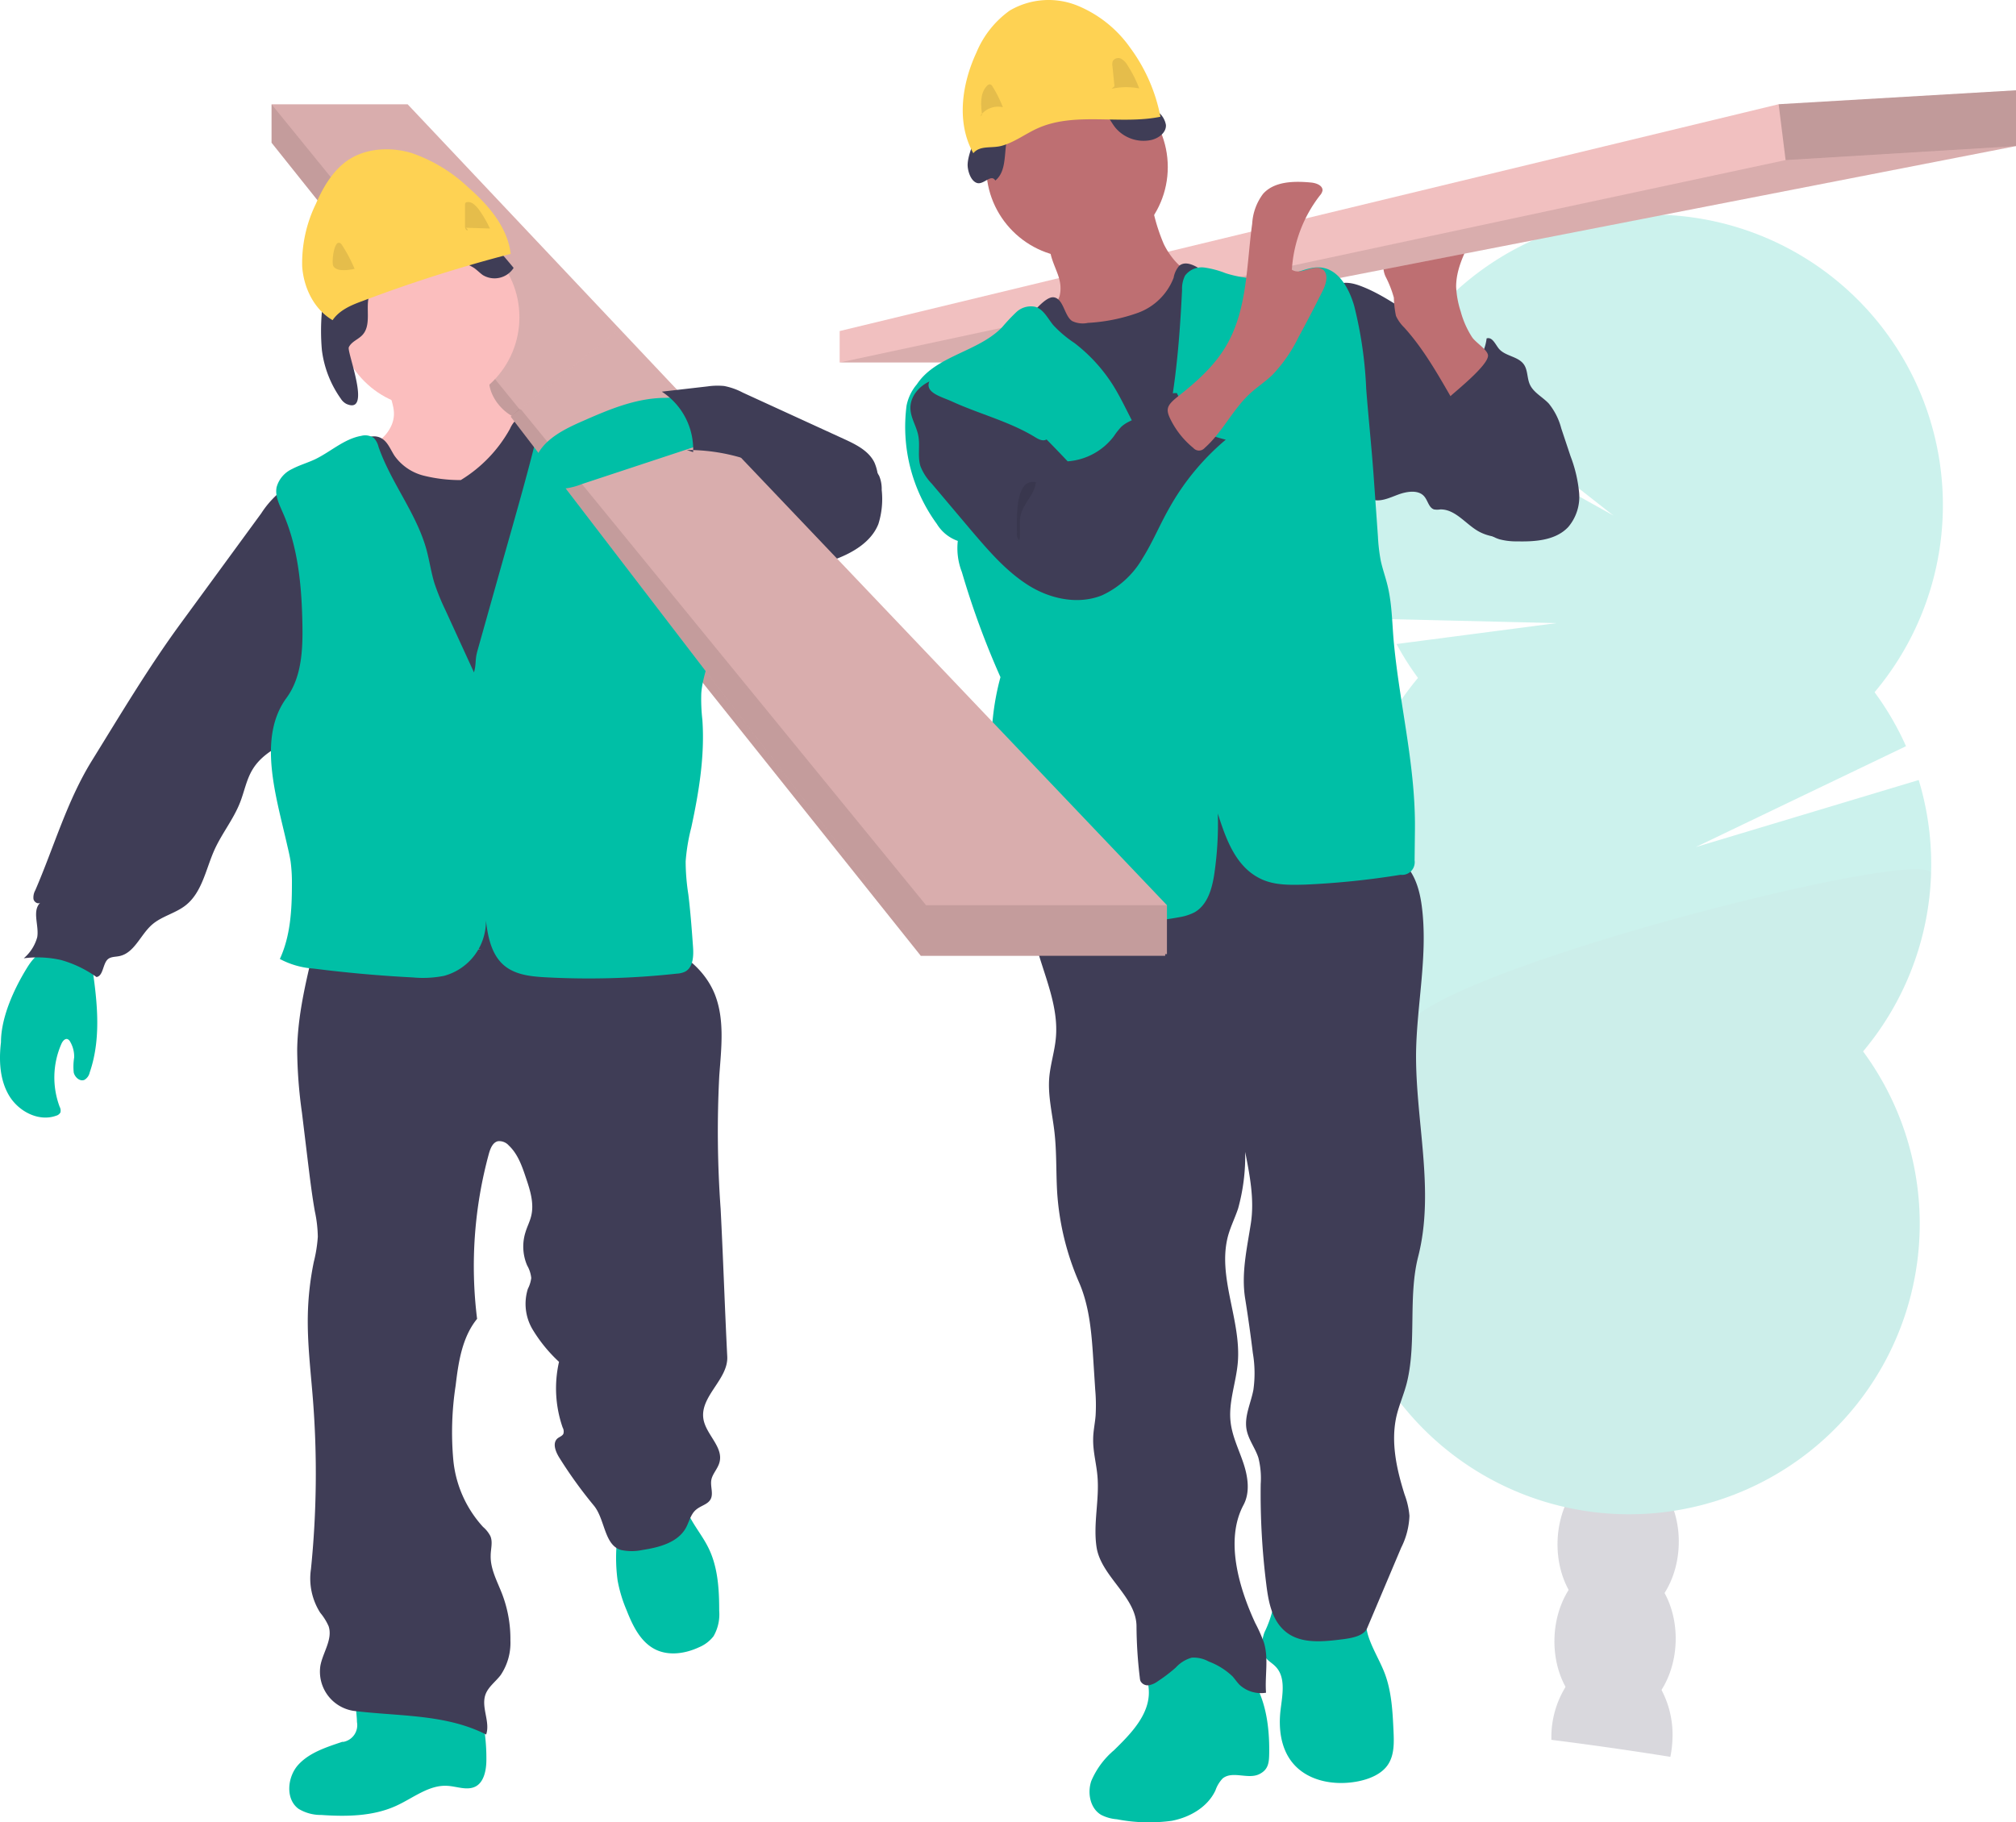 <svg xmlns="http://www.w3.org/2000/svg" viewBox="0 0 355.8 321.71"><title>Asset 1</title><g style="opacity:0.2"><path d="M295.17,306.93a19.25,19.25,0,0,1-.37,3.21q-10.44-1.67-21-3v-.86a16.93,16.93,0,0,1,2.5-8.48c2.06-3.26,5.19-5.3,8.64-5.19s6.44,2.34,8.29,5.71A16.86,16.86,0,0,1,295.17,306.93Z" style="fill:#3f3d56"/><ellipse cx="285.04" cy="289.51" rx="14.01" ry="10.7" transform="translate(-13.33 565.26) rotate(-88.19)" style="fill:#3f3d56"/><ellipse cx="285.59" cy="272.39" rx="14.01" ry="10.7" transform="translate(4.31 549.23) rotate(-88.19)" style="fill:#3f3d56"/><ellipse cx="286.12" cy="255.27" rx="14.01" ry="10.7" transform="translate(21.94 533.18) rotate(-88.19)" style="fill:#3f3d56"/><ellipse cx="286.66" cy="238.15" rx="14.01" ry="10.7" transform="translate(39.57 517.14) rotate(-88.19)" style="fill:#3f3d56"/><path d="M250.27,119.69a49.33,49.33,0,0,1-3.8-6L274.73,110l-30.42-.73a51.38,51.38,0,0,1,.31-40.64L284.74,91,248,62.2a51.28,51.28,0,1,1,82.84,60,51,51,0,0,1,5.55,9.53l-37.09,17.8,39.33-11.83a51.34,51.34,0,0,1-9.82,47.91,51.28,51.28,0,1,1-80.56-2.54,51.29,51.29,0,0,1,2-63.38Z" style="fill:#00bfa6"/><path d="M340.8,154.27a51,51,0,0,1-12,31.34,51.28,51.28,0,1,1-80.56-2.54C241.67,174.14,341,148.52,340.8,154.27Z" style="opacity:0.1;isolation:isolate"/></g><path d="M263.15,63.71a22.66,22.66,0,0,1,3,1.95,19.52,19.52,0,0,1,3,3.29c4.29,5.55,8.25,12,7.83,19a7.69,7.69,0,0,1-2.23,5.5C273,95,270.44,95,268.12,95c-2.52,0-5.17,0-7.35-1.3s-4-3.83-6.58-3.77a3.38,3.38,0,0,1-1.1,0c-.89-.29-1.07-1.46-1.65-2.2-1-1.33-3.11-1-4.68-.42s-3.31,1.45-4.86.78A5.05,5.05,0,0,1,239.79,86c-3.71-6-4.5-13.21-5.2-20.18-.43-4.24-3.71-18.7,5.34-15.41,4,1.44,7.74,4.32,11.38,6.43Z" style="fill:#3f3d56"/><path d="M254.21,65.14a4.45,4.45,0,0,0,5.49-.22,8.28,8.28,0,0,0,2.67-5.18c1-.31,1.51,1,2.15,1.8,1.12,1.36,3.4,1.34,4.42,2.79.71,1,.55,2.39,1.05,3.52.65,1.46,2.26,2.22,3.36,3.4a11.58,11.58,0,0,1,2.2,4.39l1.64,4.92a24.13,24.13,0,0,1,1.5,6.37,8.22,8.22,0,0,1-1.9,6.09c-2.2,2.37-5.81,2.62-9,2.55a11.63,11.63,0,0,1-3.16-.37c-2.83-.88-4.64-3.73-5.39-6.6s-.67-5.88-1.11-8.82a34.13,34.13,0,0,0-2.5-8.38c-.88-2.08-3.3-5.18-3.26-7.39C253.09,64,253.61,64.67,254.21,65.14Z" style="fill:#3f3d56"/><path d="M257.8,55a16.44,16.44,0,0,1-.81-4.39c0-3,1.37-5.82,2.75-8.5l-11.43,1.55c-1.38.19-2.92.47-3.7,1.62a4,4,0,0,0,0,3.69A19,19,0,0,1,246,52.55a18.25,18.25,0,0,0,.37,3.21,6.9,6.9,0,0,0,1.47,2.07c3.27,3.62,5.72,7.89,8.16,12.12-.07-.12,6.89-5.51,6.61-7.27-.16-1-2.17-2.2-2.81-3.16A16.06,16.06,0,0,1,257.8,55Z" style="fill:#be6f72"/><polygon points="355.8 15.94 355.8 25.79 187.13 58.69 178.38 63.99 148.19 63.99 148.19 58.44 313.91 18.4 355.8 15.94" style="fill:#f1c0c0"/><polygon points="355.8 25.79 187.13 58.69 178.38 63.99 148.19 63.99 315.14 28.26 355.8 25.79" style="opacity:0.1;isolation:isolate"/><path d="M220.38,295.56a13.06,13.06,0,0,0-15.9-3.38,4.38,4.38,0,0,0-1.46,1.14c-1,1.4-.36,3.33-.27,5.06.23,4.22-3.13,7.65-6.15,10.6a14.54,14.54,0,0,0-4,5.42c-.73,2.15-.19,4.88,1.77,6a7.33,7.33,0,0,0,2.74.76,29.8,29.8,0,0,0,9.7.27c3.19-.61,6.32-2.42,7.7-5.36a5.75,5.75,0,0,1,1.29-2.13c1.76-1.39,4.46.24,6.46-.75,1.65-.82,1.72-2.11,1.74-3.81C224.06,304.68,223.36,299.36,220.38,295.56Z" style="fill:#00bfa6"/><path d="M244.38,295.38c1.23,3.24,1.4,6.77,1.56,10.23.09,2,.15,4.14-.93,5.83s-3.19,2.58-5.21,3c-4.17.86-9,.05-11.69-3.26-2.06-2.53-2.49-6-2.11-9.28.32-2.69,1-5.84-.93-7.75-.5-.51-1.15-.87-1.61-1.42-1-1.22-.84-3.06-.3-4.56a19.93,19.93,0,0,0,1.57-4.51c.08-.74,13.54.52,14.78,1.13,1.69.83,1.43,2.22,1.94,3.9C242.16,291,243.52,293.14,244.38,295.38Z" style="fill:#00bfa6"/><path d="M246.85,151.72c2.64,1.71,3.66,5.07,4.07,8.19,1.13,8.55-.85,17.19-1,25.82-.14,12.09,3.36,24.4.37,36.11-1.79,7-.27,15-1.95,22.07-.5,2.1-1.42,4.08-1.9,6.18-1,4.55.05,9.31,1.46,13.76a14,14,0,0,1,.85,3.73,13.52,13.52,0,0,1-1.46,5.64l-6,14.19c-.67,1.59-3.31,1.85-5,2.06-3.18.38-6.73.65-9.26-1.32s-3.14-5.27-3.53-8.35a128,128,0,0,1-1-17.83,14.71,14.71,0,0,0-.41-4.63c-.55-1.71-1.76-3.19-2.09-5-.42-2.34.77-4.64,1.21-7a21.08,21.08,0,0,0-.1-6.49c-.39-3.2-.84-6.4-1.35-9.58-.72-4.45.31-8.84,1-13.3.65-4.19-.18-8.46-1-12.62a34.78,34.78,0,0,1-1.25,10c-.53,1.59-1.29,3.11-1.75,4.73-2,7.27,2.32,14.9,1.7,22.43-.29,3.52-1.67,7-1.28,10.47.27,2.54,1.45,4.87,2.26,7.29s1.23,5.19,0,7.45c-3.25,6.14-.82,14.49,2.09,20.79a27.41,27.41,0,0,1,1.54,3.46c.86,2.84.14,5.89.37,8.85a5.56,5.56,0,0,1-4.69-1.41c-.44-.46-.8-1-1.23-1.48a12.29,12.29,0,0,0-4.18-2.61,5.49,5.49,0,0,0-3-.69,6,6,0,0,0-2.85,1.77,27.94,27.94,0,0,1-3.14,2.39,3.79,3.79,0,0,1-1.6.71,1.42,1.42,0,0,1-1.47-.75,1.86,1.86,0,0,1-.11-.52,79.14,79.14,0,0,1-.59-9.1c0-5.23-6.26-8.83-7.05-14-.63-4.17.54-8.42.15-12.62-.19-2.16-.79-4.28-.75-6.44,0-1.4.32-2.77.43-4.16a31.12,31.12,0,0,0-.07-4.63l-.31-4.83c-.3-4.77-.63-9.64-2.51-14a47.51,47.51,0,0,1-3.9-16.08c-.2-3.5-.07-7-.47-10.51-.36-3.17-1.16-6.32-.93-9.5.19-2.46,1-4.84,1.19-7.3.39-4.73-1.41-9.33-2.82-13.86s-2.45-9.55-.6-13.92a4.64,4.64,0,0,1,1.28-1.86,5.6,5.6,0,0,1,2.36-.88,183.1,183.1,0,0,1,52.22-3.33A17.29,17.29,0,0,1,246.85,151.72Z" style="fill:#3f3d56"/><circle cx="190.08" cy="29.49" r="16.02" style="fill:#be6f72"/><path d="M187,49.5a5.73,5.73,0,0,1,0,2.79,6.42,6.42,0,0,1-1,1.76,45.2,45.2,0,0,1-5.13,5.58,9.29,9.29,0,0,0,4.79,4.73,27.74,27.74,0,0,0,6.61,1.89,6.93,6.93,0,0,0,6.48-1.12l8.9-5.33a17.68,17.68,0,0,0,3.7-2.67,9.11,9.11,0,0,0,2.58-6.26,1.71,1.71,0,0,0-.32-1.18,2.05,2.05,0,0,0-1.22-.51c-3.13-.69-5.6-3.23-7-6.11a32.7,32.7,0,0,1-2.43-9.27l-9.49,5c-1.41.75-2.81,1.5-4.27,2.15-.93.42-2.81.77-3.47,1.62C184.4,44.14,186.65,47.61,187,49.5Z" style="fill:#be6f72"/><path d="M180.86,56.72a10.51,10.51,0,0,0-3.07,4.15c-.62,2,0,4.11.56,6.09a181,181,0,0,1,6,25.79c.84,6,1.15,12.09,1.56,18.16.84,12.38,2.06,32.12,3.69,44.42,6,.27,11.85-1.48,17.8-2.12,11.12-1.18,22.57,1.52,33.46-1-2.64-10.43-5.28-28.24-7.92-38.66A73.4,73.4,0,0,1,230.52,101c-.23-3-.09-6.11-.05-9.18.09-6-.24-12-.57-18-.38-7-.76-14-2.42-20.85a3.89,3.89,0,0,0-1.16-2.29c-1-.73-2.3-.47-3.49-.31a15.19,15.19,0,0,1-10.38-2.46c-1.32-.9-3.09-2-4.32-1a4.34,4.34,0,0,0-1,2.13,10.65,10.65,0,0,1-6.26,6.17A31.2,31.2,0,0,1,192,57a4.34,4.34,0,0,1-2.75-.31c-1.42-.87-1.52-4-3.31-4.21C184.38,52.33,181.92,55.71,180.86,56.72Z" style="fill:#3f3d56"/><path d="M204.52,81.14c-3.69-3.53-5.31-8.65-8-13a28.79,28.79,0,0,0-6.91-7.6,20.49,20.49,0,0,1-3.76-3.19c-.95-1.17-1.67-2.73-3.11-3.18a3.75,3.75,0,0,0-3.37.93,33,33,0,0,0-2.5,2.66c-4.24,4.39-11.69,5-15.05,10.08A8.28,8.28,0,0,0,160,71.59a29.07,29.07,0,0,0,5.34,20.9,7.07,7.07,0,0,0,3.7,3,11.61,11.61,0,0,0,.72,5.5,147.07,147.07,0,0,0,6.81,18.55,45.08,45.08,0,0,0-1.34,7.19c-.7,6.11,0,12.31-.71,18.43-.54,5-2,9.87-2.05,14.88,0,.8.07,1.75.76,2.16a2.35,2.35,0,0,0,1.19.25l12.3.37c7.14.21,14.35.42,21.38-.9a9.08,9.08,0,0,0,2.69-.85c2.38-1.33,3.17-4.33,3.55-7a61,61,0,0,0,.59-10.46c1.49,4.71,3.26,9.58,7.76,11.62,2.38,1.08,5.1,1,7.71.93a145.39,145.39,0,0,0,16.79-1.73,2.22,2.22,0,0,0,2.47-1.92,2.35,2.35,0,0,0,0-.65l.06-5.46c.12-11.09-2.63-21.69-3.7-32.73-.34-3.48-.31-7-1.16-10.41-.35-1.43-.86-2.83-1.17-4.27a30.69,30.69,0,0,1-.5-4.27l-.78-11c-.37-5.09-.9-10-1.29-15.08A72.55,72.55,0,0,0,239,54c-.87-3-2.68-6.4-5.81-6.77-1.67-.19-3.29.54-4.88,1a19.74,19.74,0,0,1-12,0,16.66,16.66,0,0,0-3.74-1,3.66,3.66,0,0,0-3.42,1.42,5.11,5.11,0,0,0-.53,2.52C208.14,61.14,207.27,71.43,204.52,81.14Z" style="fill:#00bfa6"/><path d="M188.43,81.44c-4.61-4.86-9.34-9.81-15.28-12.9-2.34-1.22-5-2.14-7.59-1.68s-5,2.71-4.88,5.34c.08,1.63,1.07,3.07,1.38,4.67.36,1.8-.16,3.72.4,5.46a9.36,9.36,0,0,0,2,3.07l7.08,8.39c3,3.5,6,7,9.86,9.47s8.86,3.55,13.1,1.83a16,16,0,0,0,7.18-6.59c1.76-2.8,3-5.86,4.65-8.75a43.48,43.48,0,0,1,10-12.13c-2.08-.54-4.69-1.3-6-3a10.29,10.29,0,0,1-1-1.72l-1.62-3.5a4,4,0,0,0-3,1.13,25.14,25.14,0,0,1-2.23,2.27c-1.41,1.06-3.32,1.35-4.6,2.56A12.82,12.82,0,0,0,196.59,77,11.23,11.23,0,0,1,188.43,81.44Z" style="fill:#3f3d56"/><path d="M216.7,60.53c3.47-6.33,3.31-13.92,4.3-21.07a9.65,9.65,0,0,1,1.91-5.23c2-2.26,5.53-2.29,8.55-2,.89.1,2,.52,1.95,1.41a1.85,1.85,0,0,1-.45.85A23.76,23.76,0,0,0,228,47.61c1.57,1.09,4-1.15,5.51,0,1,.84.54,2.5-.06,3.7q-2.08,4.17-4.31,8.28a26.35,26.35,0,0,1-4.57,6.59c-1.27,1.22-2.76,2.18-4.05,3.38-3,2.81-4.81,6.78-7.91,9.52a1.32,1.32,0,0,1-2,0,15.16,15.16,0,0,1-3.78-4.57c-1.18-2.18-1-2.82.86-4.36C211.14,67.44,214.53,64.49,216.7,60.53Z" style="fill:#be6f72"/><path d="M182.63,77.14c.6.37,1.34.79,2,.48a2.08,2.08,0,0,0,.67-.65A23.54,23.54,0,0,0,188.14,72a1.87,1.87,0,0,0,.21-.8c0-.64-.57-1.11-1.1-1.48a40.74,40.74,0,0,0-9.09-4.32,18.76,18.76,0,0,0-8.2-1.62,7.82,7.82,0,0,0-5.47,2.78c-2,2.57,1.35,3.35,3.45,4.28C172.8,73.08,178.06,74.36,182.63,77.14Z" style="fill:#00bfa6"/><path d="M179.48,94.14a1.48,1.48,0,0,0,.42,1.26c.29-1.42-.09-2.92.21-4.35.44-2.15,2.53-3.77,2.71-5.93C179,84.37,179.51,91.82,179.48,94.14Z" style="opacity:0.1;isolation:isolate"/><polygon points="355.8 15.94 355.8 25.79 315.14 28.26 313.91 18.4 355.8 15.94" style="opacity:0.2;isolation:isolate"/><path d="M175.66,31.87c2.54-2.07,1.07-6.41,2.79-9.19a8.93,8.93,0,0,1,4.35-3,19.76,19.76,0,0,1,6.35-1.76,7.39,7.39,0,0,1,6,2.21c.65.74,1.09,1.64,1.7,2.41a6.5,6.5,0,0,0,6.3,2.18c1.33-.3,2.71-1.31,2.62-2.67a3.75,3.75,0,0,0-1.2-2.14l-2.86-3.17c-3.25-3.6-6.86-7.42-11.63-8.32-3.32-.63-6.72.26-9.92,1.33-1.29.43-2.74,1.07-3.1,2.38-.24.9.12,1.88-.09,2.79-.41,1.81-2.73,2.42-3.81,3.94s-.75,3.32-1.06,5-1.21,3.32-1.32,5.06c-.07,1,.46,3,1.64,3.38S174.93,30.62,175.66,31.87Z" style="fill:#3f3d56"/><path d="M204.8,20.61a30,30,0,0,0-5.32-12.16A21.26,21.26,0,0,0,190,.93a13.56,13.56,0,0,0-11.79.93,17.18,17.18,0,0,0-5.89,7.43c-2.59,5.58-3.55,12.4-.54,17.76,1.2-1.46,3.26-.8,5.08-1.33,2.28-.65,4.21-2.17,6.38-3.12C189.8,19.71,197.8,22.05,204.8,20.61Z" style="fill:#fed253"/><path d="M173.32,20.3c-.23-1.8-.38-3.89.9-5.17a.65.65,0,0,1,.53-.24.7.7,0,0,1,.41.36A22.38,22.38,0,0,1,177,18.93a3.82,3.82,0,0,0-4,1.55" style="opacity:0.1;isolation:isolate"/><path d="M196.69,15.22l-.36-3.57a1.65,1.65,0,0,1,.07-.88,1.13,1.13,0,0,1,1.46-.4A3,3,0,0,1,199,11.54a21.31,21.31,0,0,1,2.06,4.07,12.1,12.1,0,0,0-4.87.06" style="opacity:0.1;isolation:isolate"/><polygon points="205.64 160.11 205.64 168.27 198.75 168.73 162.51 168.73 162.51 160.11 205.64 160.11" style="opacity:0.1;isolation:isolate"/><polygon points="205.64 160.11 205.64 168.73 162.51 168.73 47.93 25.2 47.93 18.42 71.95 18.42 205.64 160.11" style="fill:#f1c0c0"/><polygon points="205.64 160.11 205.64 168.73 162.51 168.73 47.93 25.2 47.93 18.42 71.95 18.42 205.64 160.11" style="opacity:0.1;isolation:isolate"/><polygon points="205.64 160.11 205.64 168.73 162.51 168.73 47.93 25.2 47.93 18.42 163.13 160.11 205.64 160.11" style="opacity:0.1;isolation:isolate"/><path d="M63,304a3,3,0,0,1-2.4,3.5l-.22,0c-2.78.94-5.73,1.87-7.7,4s-2.36,6.08,0,7.81a7.53,7.53,0,0,0,4,1.09c4.53.31,9.25.25,13.36-1.67,2.94-1.36,5.71-3.68,8.94-3.47,1.67.1,3.45.88,4.94.12s1.91-2.88,1.92-4.65a34.43,34.43,0,0,0-1.65-10.89c-.15-.48-6.51-.85-7.27-1l-7.71-1c-1.46-.19-4.61-1.29-5.76-.07S63,302.52,63,304Z" style="fill:#00bfa6"/><path d="M109,279a24.55,24.55,0,0,0,1.58,5.24c1.07,2.72,2.44,5.61,5.06,6.93,2.38,1.19,5.3.76,7.72-.37a6.34,6.34,0,0,0,2.57-1.95,7.74,7.74,0,0,0,1-4.49c0-3.87-.23-7.87-2-11.31-1.52-3-4.17-5.58-4.21-8.9l-9.11,1.76a2.62,2.62,0,0,0-1.34.53,2.27,2.27,0,0,0-.58,1.09A29.76,29.76,0,0,0,109,279Z" style="fill:#00bfa6"/><path d="M.17,184c-.38,3.22-.22,6.67,1.46,9.45s5.22,4.62,8.28,3.51a1.2,1.2,0,0,0,.75-.57,1.39,1.39,0,0,0-.13-1,14.76,14.76,0,0,1,.31-11.12c.2-.46.63-1,1.1-.82a1,1,0,0,1,.45.46,5.23,5.23,0,0,1,.7,2.76,10.23,10.23,0,0,0-.08,2.65c.19.86,1.11,1.67,1.91,1.3a2,2,0,0,0,.91-1.29c2.23-6.45,1.22-13.5.2-20.25A1.07,1.07,0,0,0,15,168h-.19c-4.72-.47-7.3-1.6-10,2.79C2.52,174.47.17,179.56.17,184Z" style="fill:#00bfa6"/><path d="M55.35,167.6c-1.4,5.82-2.81,11.71-2.9,17.69a83,83,0,0,0,.84,11.13l1.05,8.66c.36,2.92.71,5.83,1.22,8.72a23.06,23.06,0,0,1,.53,4.53,24.85,24.85,0,0,1-.71,4.45,51.85,51.85,0,0,0-1.05,9.3c-.11,5,.51,10,.9,15A167.05,167.05,0,0,1,54.88,277a11.25,11.25,0,0,0,1.64,7.71A10,10,0,0,1,58,287.09c.75,2.29-1,4.58-1.45,6.93a7,7,0,0,0,5.82,8c8,1,16.22.52,23.43,4.18.76-2.22-.9-4.74-.14-7,.48-1.4,1.8-2.31,2.7-3.49a10.18,10.18,0,0,0,1.72-6.1,22.25,22.25,0,0,0-1.48-8.27c-.85-2.2-2.07-4.37-2-6.73,0-1.16.41-2.38-.06-3.45a5.42,5.42,0,0,0-1.29-1.61A20.36,20.36,0,0,1,80,257.7a54.53,54.53,0,0,1,.42-13.14c.49-4.14,1.15-8.51,3.78-11.74a75.38,75.38,0,0,1,2.11-29.25c.26-.88.67-1.9,1.57-2.11a2.25,2.25,0,0,1,1.92.76c1.57,1.47,2.32,3.6,3,5.64.75,2.21,1.51,4.57.94,6.83-.24,1-.72,1.88-1,2.84a8.42,8.42,0,0,0,.3,5.87,5.59,5.59,0,0,1,.72,2.21,5.89,5.89,0,0,1-.6,1.92,8.84,8.84,0,0,0,.83,7.15,26.28,26.28,0,0,0,4.67,5.73A21.06,21.06,0,0,0,99.3,252a1.44,1.44,0,0,1,.13,1.11c-.18.38-.64.52-1,.79-1,.82-.38,2.37.29,3.44a78.49,78.49,0,0,0,6.07,8.42c2,2.39,1.82,7,4.8,7.86a9,9,0,0,0,3.8,0c2.94-.45,6.22-1.3,7.66-3.9.59-1.07.83-2.37,1.75-3.17s2.11-.94,2.62-1.9-.06-2.22.11-3.33,1.14-2,1.45-3.17c.74-2.7-2.41-4.92-2.84-7.68-.62-4,4.42-7,4.21-11-.44-8.69-.72-17.42-1.17-26.11a190.15,190.15,0,0,1-.24-23.39c.35-4.85,1-9.93-.78-14.44-2.56-6.36-9.62-9.93-16.45-10.61s-13.64.94-20.41,2A129.09,129.09,0,0,1,55.35,167.6Z" style="fill:#3f3d56"/><circle cx="75.65" cy="56" r="16.02" style="fill:#fbbebe"/><path d="M69.13,75a6.83,6.83,0,0,1-6.53,4.13c-.58,2.4.81,4.82,2.4,6.71A28.48,28.48,0,0,0,92.26,95.2,13.48,13.48,0,0,0,97.63,93a11.91,11.91,0,0,0,4.1-7.1,35.38,35.38,0,0,0,.39-8.35,2.14,2.14,0,0,0-.44-1.54,2.2,2.2,0,0,0-1.4-.46c-3.38-.3-6.91-.43-9.88-2.09S85.32,68,86.75,64.93c-.23.48-6.07.71-6.84.81-2.41.34-4.82.72-7.22,1.16a13.1,13.1,0,0,0-3.39.64c-1.45.75-.91.38-.57,1.74C69.24,71.36,70,72.85,69.13,75Z" style="fill:#fbbebe"/><path d="M81.32,84.75A26.58,26.58,0,0,1,74.91,84a9,9,0,0,1-5.26-3.51c-.74-1.12-1.22-2.53-2.4-3.16-1.93-1-4.13.69-5.67,2.24a20.5,20.5,0,0,1-4.82,3.88c-2.14,1.13-4.64,1.53-6.66,2.86a16.79,16.79,0,0,0-4,4.32L31.93,110c-5.69,7.76-10.64,16.09-15.71,24.28-4.39,7.09-6.69,15.25-10,22.9a2.59,2.59,0,0,0-.31,1.54c.12.52.75.94,1.19.64-1.49,1.48-.18,4-.53,6.08a7.45,7.45,0,0,1-2.38,3.73,18.78,18.78,0,0,1,6.6.31,20.11,20.11,0,0,1,6.24,3c1.21-.19,1.1-2.34,2-3.14.54-.47,1.34-.41,2-.55,2.67-.52,3.73-3.73,5.78-5.54,1.71-1.51,4.13-2,5.94-3.42,2.94-2.31,3.57-6.42,5.11-9.83,1.31-2.89,3.37-5.41,4.52-8.37.75-1.92,1.11-4,2.18-5.77,1.71-2.86,4.93-4.38,8-5.75,1.94-.87,4-1.77,6.09-1.63-.11,4.65-.7,9.23.31,13.77.35,1.6.84,3.16,1.26,4.75,1.91,7.16,2.36,14.62,2.45,22a67.39,67.39,0,0,1,14-1.68c3.71-.11,7.41.37,11.12.3,4.4-.08,8.75-.93,13.15-1.23s9,0,12.89,2a121.77,121.77,0,0,1,.53-19l1.06-9.94a60.5,60.5,0,0,1,1.33-8.58c.58-2.28,1.42-4.48,2.06-6.75,2.25-8,1.84-16.54,1.41-24.87-.22-4.28-1.87-8.49-3.81-12.3a32.07,32.07,0,0,0-2.4-4.08,23.6,23.6,0,0,0-20.66-9.7,4.18,4.18,0,0,0-1.48.32A5,5,0,0,0,90,75.71,24.52,24.52,0,0,1,81.32,84.75Z" style="fill:#3f3d56"/><path d="M61.56,61.31c.45-1,1.66-1.37,2.4-2.17,1.42-1.52.78-4,1-6,.36-3,2.85-5.51,5.7-6.58a18.44,18.44,0,0,1,9-.57,8.75,8.75,0,0,1,4.06,1.35c.52.38,1,.87,1.49,1.22a4,4,0,0,0,5.44-1.27C87.11,43,83.19,38.53,77.81,37.22a26.41,26.41,0,0,0-5.61-.53c-2.49,0-5.06-.09-7.36.86-3.13,1.29-5.33,4.26-6.46,7.46a36.06,36.06,0,0,0-1.57,10,38.61,38.61,0,0,0,0,6.8,18.8,18.8,0,0,0,3.34,8.57,2.56,2.56,0,0,0,1,.93C65.71,73.31,61.19,62.14,61.56,61.31Z" style="fill:#3f3d56"/><path d="M90.13,44.82c-.55-4.71-3.91-8.6-7.48-11.73A27.58,27.58,0,0,0,72.6,27c-3.77-1.11-8.11-.87-11.34,1.38C58.66,30.23,57,33.11,55.74,36a23.91,23.91,0,0,0-2.41,11c.25,3.78,2.09,7.61,5.37,9.52,1.18-1.74,3.23-2.64,5.2-3.35A253.77,253.77,0,0,1,90.13,44.82Z" style="fill:#fed253"/><path d="M59.8,42.86c.32,0,.53.33.69.6a26.22,26.22,0,0,1,2.09,4c-1.17.25-3.18.53-3.76-.5C58.51,46.44,58.88,42.81,59.8,42.86Z" style="opacity:0.1;isolation:isolate"/><path d="M82.59,40.6c-.24.23-.52-.24-.52-.58V36.14a.55.55,0,0,1,.07-.31.46.46,0,0,1,.33-.16c.81-.09,1.48.6,2,1.26a20.7,20.7,0,0,1,2,3.41l-4.23-.13" style="opacity:0.1;isolation:isolate"/><path d="M135.38,104.85a26.17,26.17,0,0,1,2.94-2.41c2.77-1.85,6.12-2.58,9.23-3.76s6.27-3.09,7.48-6.19a14.68,14.68,0,0,0,.58-6,6,6,0,0,0-.44-2.47,4.91,4.91,0,0,0-1.58-1.72c-4.22-3.12-9.88-3.37-15.12-3a94.77,94.77,0,0,0-33.41,8.34A2.12,2.12,0,0,0,103.39,90a23,23,0,0,0,1.13,8.71c1.38,3.56,4.22,6.43,5.41,10.06.54,1.63.72,3.36,1.19,5a7.05,7.05,0,0,0,2.81,4.18c3.95,2.36,7.68-.81,10.42-3.27Z" style="fill:#3f3d56"/><path d="M83.65,118.7l-5.07-11.06a39.68,39.68,0,0,1-1.92-4.73C76.08,101,75.8,99,75.26,97,73.48,90.58,69,85.2,66.8,78.87A3.46,3.46,0,0,0,66,77.34a2.68,2.68,0,0,0-2.23-.4c-3.06.53-5.45,2.86-8.25,4.18-1.3.6-2.7,1-4,1.69A5,5,0,0,0,48.82,86c-.31,1.53.45,3,1.09,4.49,2.72,6.14,3.34,13,3.46,19.72.09,4.52-.14,9.37-2.81,13-5.13,7-1.85,17.28.07,25.75.23,1,.5,2.08.66,3.14a28.16,28.16,0,0,1,.23,4c0,4.49-.25,9.12-2.13,13.19a14.69,14.69,0,0,0,6,1.7q8.72,1.11,17.49,1.56a19.09,19.09,0,0,0,5.49-.28,10,10,0,0,0,7.39-9.8c.32,2.77.91,5.78,2.92,7.7s4.94,2.21,7.67,2.36a142.57,142.57,0,0,0,23.1-.65,3.88,3.88,0,0,0,1.42-.33c1.48-.74,1.56-2.78,1.44-4.42-.22-3.07-.45-6.14-.82-9.19a38.54,38.54,0,0,1-.48-5.88,33.86,33.86,0,0,1,1-6c1.34-6.24,2.4-12.61,1.95-19a31.94,31.94,0,0,1-.19-4.69c.26-3.53,2.12-6.89,1.77-10.4-1-10.32-1.81-20.91-4.69-30.87-.52-1.78-1.18-3.69-2.73-4.71-2-1.34-4.81-.64-7.1-1.49a18,18,0,0,1-3-1.81A13.93,13.93,0,0,0,101.08,71c-1.84-.07-3.89.34-5,1.82a7.37,7.37,0,0,0-1,2.73c-1.45,6.1-3.15,12.13-4.85,18.16L88.6,99.46,84.23,115C83.8,116.63,84.09,117.14,83.65,118.7Z" style="fill:#00bfa6"/><polyline points="109.22 58.15 205.95 159.8 205.95 168.42 162.82 168.42 90.13 73.55" style="fill:#f1c0c0"/><polyline points="109.22 58.15 205.95 159.8 205.95 168.42 162.82 168.42 90.13 73.55" style="opacity:0.1;isolation:isolate"/><polygon points="91.67 72.21 91.98 72.32 163.44 159.8 205.95 159.8 205.95 168.42 162.82 168.42 90.13 73.55 91.67 72.21" style="opacity:0.1;isolation:isolate"/><path d="M102.8,74.35c-3.5,1.53-7.39,3.49-8.44,7.17a3.59,3.59,0,0,0,3.54,4.81,12,12,0,0,0,4.81-.88l20.65-6.82c.56-.18,1.2-.45,1.34-1a1.66,1.66,0,0,0-.2-1c-.64-1.56-1.27-4.75-2.61-5.84-1.1-.88-3.28-.57-4.61-.55C112.16,70.28,107.35,72.35,102.8,74.35Z" style="fill:#00bfa6"/><path d="M121.21,79.44A33.31,33.31,0,0,1,131.46,81a18.24,18.24,0,0,1,8.49,5.8,6.35,6.35,0,0,1,1.34,2.62c.2,1,3.46,1.6,2.74,2.28,2.19-.35,1.67.68,3.89.66s4.62-.59,6-2.36A7.73,7.73,0,0,0,155,85.14a8.36,8.36,0,0,0-.66-3.46c-1-2.1-3.3-3.23-5.42-4.2L131.1,69.31a11.81,11.81,0,0,0-3.3-1.17,12.31,12.31,0,0,0-2.91.07l-8.09.93a12.14,12.14,0,0,1,5.53,10.67" style="fill:#3f3d56"/></svg>